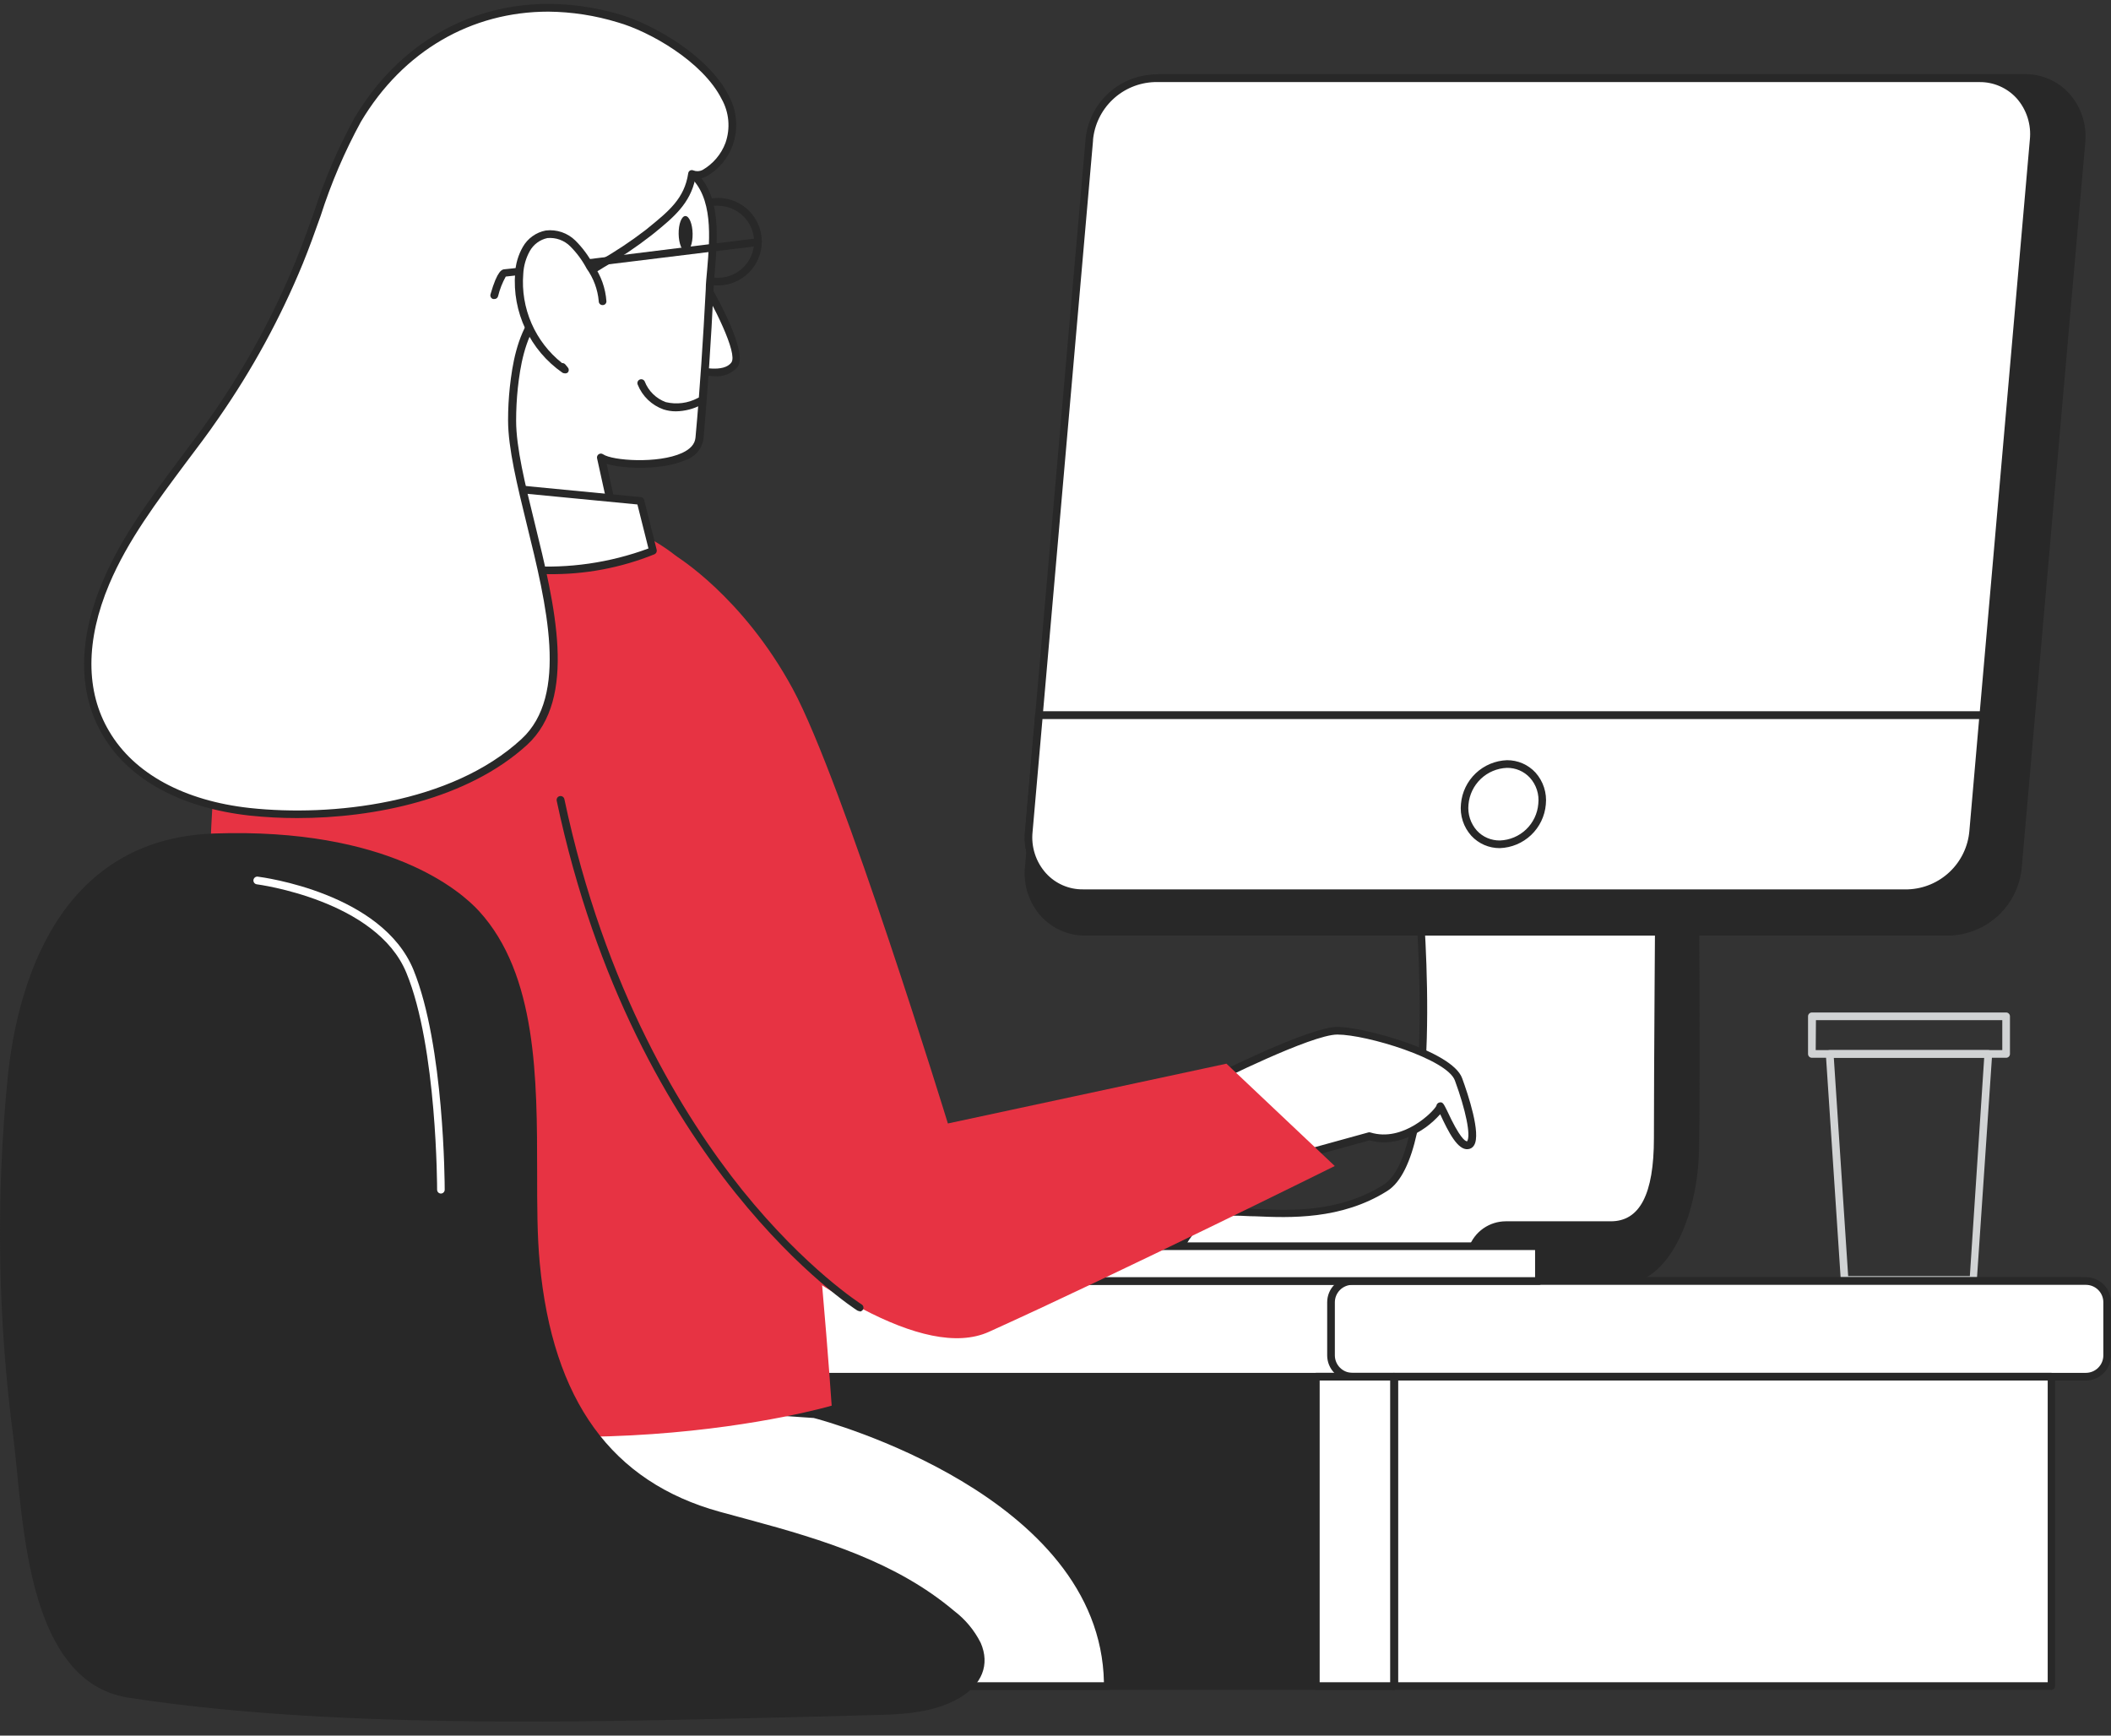 <svg width="225" height="185" viewBox="0 0 225 185" fill="none" xmlns="http://www.w3.org/2000/svg">
<rect x="0" y="0" width="225" height="185" fill="#333333" stroke="none"/>
<g clip-path="url(#clip0_326_5264)">
<path d="M148.505 146.74H78.462V179.726H148.505V146.74Z" fill="#282828"/>
<path d="M148.505 180.126H78.462C78.354 180.126 78.25 180.083 78.173 180.006C78.096 179.93 78.053 179.826 78.053 179.717V146.74C78.053 146.631 78.096 146.527 78.173 146.451C78.25 146.374 78.354 146.331 78.462 146.331H148.505C148.614 146.331 148.718 146.374 148.794 146.451C148.871 146.527 148.914 146.631 148.914 146.74V179.717C148.914 179.826 148.871 179.93 148.794 180.006C148.718 180.083 148.614 180.126 148.505 180.126ZM78.871 179.309H148.097V147.148H78.871V179.309Z" fill="#282828"/>
<path d="M213.822 112.749H193.118C193.01 112.749 192.906 112.706 192.829 112.63C192.752 112.553 192.709 112.449 192.709 112.341V108.329C192.709 108.22 192.752 108.116 192.829 108.04C192.906 107.963 193.01 107.92 193.118 107.92H213.822C213.93 107.92 214.035 107.963 214.111 108.04C214.188 108.116 214.231 108.22 214.231 108.329V112.341C214.231 112.449 214.188 112.553 214.111 112.63C214.035 112.706 213.93 112.749 213.822 112.749ZM193.527 111.932H213.413V108.737H193.552L193.527 111.932Z" fill="#D1D3D4"/>
<path d="M210.331 136.837H196.602C196.5 136.837 196.401 136.798 196.327 136.728C196.252 136.658 196.207 136.563 196.201 136.461L194.606 112.365C194.602 112.25 194.644 112.139 194.721 112.055C194.759 112.015 194.804 111.983 194.855 111.962C194.906 111.941 194.961 111.931 195.015 111.932H211.925C211.98 111.931 212.035 111.941 212.086 111.962C212.136 111.983 212.182 112.015 212.22 112.055C212.297 112.139 212.339 112.25 212.334 112.365L210.699 136.461C210.693 136.557 210.653 136.649 210.585 136.718C210.517 136.787 210.427 136.829 210.331 136.837ZM196.986 136.02H209.955L211.484 112.749H195.457L196.986 136.02Z" fill="#D1D3D4"/>
<path d="M221.353 136.543H59.206C57.417 136.543 55.968 137.992 55.968 139.779V143.505C55.968 145.292 57.417 146.74 59.206 146.74H221.353C223.141 146.74 224.591 145.292 224.591 143.505V139.779C224.591 137.992 223.141 136.543 221.353 136.543Z" fill="white"/>
<path d="M221.353 147.149H59.214C58.246 147.149 57.317 146.765 56.632 146.082C55.947 145.399 55.561 144.472 55.559 143.505V139.779C55.561 138.811 55.947 137.884 56.632 137.202C57.317 136.518 58.246 136.135 59.214 136.135H221.353C222.32 136.135 223.248 136.519 223.932 137.202C224.616 137.886 225 138.813 225 139.779V143.505C225 144.471 224.616 145.398 223.932 146.082C223.248 146.765 222.32 147.149 221.353 147.149ZM59.214 136.952C58.462 136.952 57.742 137.249 57.21 137.779C56.678 138.309 56.379 139.029 56.377 139.779V143.505C56.379 144.255 56.678 144.974 57.21 145.504C57.742 146.034 58.462 146.332 59.214 146.332H221.353C222.104 146.332 222.823 146.034 223.354 145.504C223.884 144.974 224.182 144.254 224.182 143.505V139.779C224.182 139.029 223.884 138.31 223.354 137.78C222.823 137.25 222.104 136.952 221.353 136.952H59.214Z" fill="#282828"/>
<path d="M222.326 136.543H144.147C142.891 136.543 141.874 137.56 141.874 138.815V144.469C141.874 145.723 142.891 146.74 144.147 146.74H222.326C223.582 146.74 224.599 145.723 224.599 144.469V138.815C224.599 137.56 223.582 136.543 222.326 136.543Z" fill="white"/>
<path d="M222.326 147.149H144.139C143.428 147.149 142.745 146.866 142.242 146.364C141.739 145.862 141.457 145.18 141.457 144.469V138.807C141.457 138.455 141.526 138.107 141.661 137.782C141.796 137.457 141.994 137.162 142.243 136.915C142.492 136.666 142.788 136.469 143.113 136.336C143.438 136.202 143.787 136.134 144.139 136.135H222.326C223.035 136.135 223.716 136.416 224.217 136.917C224.718 137.418 225 138.098 225 138.807V144.469C225 145.178 224.718 145.859 224.218 146.361C223.716 146.864 223.036 147.147 222.326 147.149ZM144.139 136.952C143.646 136.952 143.173 137.147 142.824 137.494C142.474 137.842 142.277 138.314 142.275 138.807V144.469C142.277 144.962 142.474 145.435 142.823 145.784C143.172 146.133 143.645 146.33 144.139 146.332H222.326C222.819 146.33 223.291 146.133 223.639 145.783C223.987 145.434 224.183 144.962 224.183 144.469V138.807C224.183 138.314 223.987 137.843 223.639 137.495C223.291 137.147 222.818 136.952 222.326 136.952H144.139Z" fill="#282828"/>
<path d="M151.032 93.85C151.032 93.85 153.853 122.726 147.606 126.648C141.808 130.267 135.382 129.213 131.808 129.213C130.484 129.149 129.174 129.512 128.071 130.247C126.969 130.983 126.132 132.053 125.683 133.299L124.735 136.437H169.381C172.736 134.232 175.561 131.313 177.656 127.89C180.648 122.611 178.801 95.206 178.801 95.206L151.032 93.85Z" fill="white"/>
<path d="M169.413 136.837H124.768C124.704 136.838 124.641 136.824 124.584 136.796C124.527 136.767 124.478 136.725 124.441 136.673C124.4 136.624 124.373 136.565 124.361 136.502C124.35 136.439 124.355 136.375 124.375 136.314L125.324 133.177C125.803 131.845 126.697 130.702 127.875 129.915C129.052 129.128 130.451 128.739 131.865 128.805C132.462 128.805 133.149 128.805 133.893 128.87C137.614 129.034 142.724 129.254 147.442 126.296C149.896 124.777 151.212 118.722 151.31 108.786C151.384 101.187 150.689 93.964 150.68 93.891C150.676 93.832 150.684 93.774 150.704 93.719C150.724 93.664 150.754 93.614 150.795 93.572C150.835 93.528 150.884 93.493 150.94 93.471C150.995 93.448 151.054 93.438 151.114 93.441L178.833 94.797C178.933 94.803 179.027 94.844 179.099 94.913C179.171 94.982 179.216 95.074 179.226 95.173C179.3 96.301 181.049 122.758 178.032 128.078C175.906 131.565 173.032 134.537 169.618 136.78C169.556 136.816 169.485 136.836 169.413 136.837ZM125.315 136.02H169.291C172.55 133.852 175.296 130.999 177.337 127.661C180.052 122.881 178.653 98.834 178.449 95.574L151.514 94.266C151.866 98.164 153.877 123.208 147.851 126.95C142.945 130.039 137.45 129.802 133.828 129.646C133.1 129.646 132.43 129.581 131.841 129.581C130.607 129.521 129.386 129.857 128.357 130.539C127.327 131.221 126.542 132.214 126.117 133.372L125.315 136.02Z" fill="#282828"/>
<path d="M176.691 121.32C176.691 128.453 174.549 130.586 171.695 130.586H160.493C159.724 130.585 158.973 130.819 158.341 131.257C157.71 131.696 157.227 132.317 156.96 133.037L155.718 136.412H172.978C177.402 136.412 180.542 129.72 180.681 122.587C180.82 115.453 180.681 95.189 180.681 95.189H176.83C176.83 95.189 176.691 114.195 176.691 121.32Z" fill="#282828"/>
<path d="M172.979 136.837H155.718C155.652 136.836 155.588 136.82 155.53 136.791C155.471 136.761 155.421 136.718 155.382 136.666C155.346 136.611 155.323 136.549 155.314 136.484C155.306 136.419 155.312 136.352 155.333 136.29L156.576 132.916C156.87 132.113 157.404 131.422 158.104 130.932C158.805 130.443 159.638 130.18 160.493 130.178H171.695C174.777 130.178 176.282 127.286 176.282 121.321C176.282 114.278 176.421 95.387 176.421 95.174C176.426 95.068 176.47 94.967 176.546 94.893C176.622 94.818 176.724 94.776 176.83 94.773H180.681C180.735 94.772 180.788 94.782 180.837 94.802C180.887 94.821 180.932 94.851 180.97 94.888C181.008 94.925 181.038 94.97 181.059 95.019C181.08 95.068 181.09 95.121 181.09 95.174C181.09 95.378 181.237 115.536 181.09 122.587C180.943 129.639 177.877 136.837 172.979 136.837ZM156.306 136.021H172.979C176.855 136.021 180.126 129.998 180.273 122.596C180.404 116.116 180.273 98.516 180.273 95.632H177.231C177.231 98.426 177.092 114.874 177.092 121.337C177.092 127.8 175.325 131.012 171.687 131.012H160.484C159.796 131.011 159.125 131.222 158.562 131.617C157.998 132.012 157.571 132.571 157.337 133.218L156.306 136.021Z" fill="#282828"/>
<path d="M116.411 15.213L109.657 92.412C109.546 93.272 109.619 94.146 109.871 94.976C110.124 95.805 110.55 96.573 111.121 97.225C111.692 97.878 112.396 98.402 113.185 98.763C113.975 99.123 114.832 99.312 115.7 99.316H207.812C209.657 99.249 211.412 98.51 212.748 97.237C214.085 95.966 214.909 94.249 215.065 92.412L221.827 15.213C221.94 14.353 221.868 13.478 221.616 12.648C221.365 11.818 220.938 11.05 220.367 10.397C219.795 9.744 219.091 9.22 218.301 8.86C217.511 8.5 216.653 8.312 215.785 8.309H123.664C121.82 8.376 120.064 9.115 118.728 10.387C117.392 11.659 116.568 13.376 116.411 15.213Z" fill="#282828"/>
<path d="M207.812 99.725H115.7C114.811 99.733 113.93 99.555 113.115 99.202C112.299 98.849 111.567 98.328 110.965 97.674C110.324 96.961 109.839 96.121 109.543 95.209C109.247 94.297 109.147 93.333 109.248 92.379L116.002 15.18C116.172 13.242 117.044 11.433 118.455 10.093C119.866 8.752 121.719 7.972 123.664 7.9H215.785C216.676 7.889 217.56 8.066 218.379 8.42C219.197 8.773 219.932 9.295 220.535 9.951C221.176 10.667 221.66 11.508 221.955 12.421C222.251 13.334 222.352 14.299 222.252 15.254L215.49 92.444C215.322 94.386 214.447 96.198 213.033 97.54C211.618 98.881 209.761 99.658 207.812 99.725ZM116.82 15.254L110.058 92.444C109.968 93.286 110.057 94.137 110.318 94.942C110.578 95.747 111.005 96.489 111.57 97.118C112.091 97.683 112.722 98.134 113.427 98.442C114.13 98.75 114.89 98.909 115.659 98.908H207.812C209.555 98.84 211.214 98.139 212.476 96.935C213.738 95.731 214.516 94.108 214.664 92.371L221.419 15.172C221.51 14.331 221.424 13.48 221.164 12.675C220.906 11.87 220.479 11.128 219.914 10.498C219.389 9.928 218.751 9.474 218.039 9.166C217.328 8.857 216.56 8.702 215.785 8.709H123.664C121.921 8.777 120.264 9.479 119.003 10.682C117.743 11.886 116.966 13.509 116.82 15.246V15.254Z" fill="#282828"/>
<path d="M116.108 14.902L109.649 88.612C109.543 89.434 109.614 90.268 109.855 91.06C110.097 91.853 110.504 92.585 111.049 93.208C111.595 93.831 112.267 94.332 113.021 94.676C113.775 95.021 114.593 95.201 115.422 95.206H203.364C205.124 95.139 206.799 94.432 208.075 93.218C209.35 92.004 210.138 90.366 210.29 88.612L216.757 14.902C216.864 14.081 216.795 13.246 216.554 12.453C216.313 11.66 215.906 10.928 215.36 10.304C214.814 9.68 214.142 9.18 213.387 8.836C212.633 8.492 211.814 8.312 210.985 8.309H123.034C121.273 8.372 119.596 9.078 118.32 10.293C117.044 11.508 116.257 13.148 116.108 14.902Z" fill="white"/>
<path d="M203.364 95.615H115.422C114.571 95.621 113.728 95.45 112.948 95.111C112.167 94.771 111.467 94.272 110.892 93.646C110.277 92.962 109.815 92.157 109.533 91.283C109.251 90.409 109.157 89.485 109.256 88.572L115.7 14.902C115.859 13.042 116.697 11.304 118.053 10.019C119.409 8.735 121.191 7.992 123.059 7.933H210.985C211.837 7.926 212.681 8.098 213.462 8.437C214.244 8.776 214.946 9.275 215.523 9.902C216.136 10.585 216.598 11.388 216.88 12.261C217.162 13.134 217.257 14.056 217.158 14.968L210.723 88.645C210.562 90.505 209.724 92.242 208.368 93.526C207.012 94.811 205.232 95.554 203.364 95.615ZM116.509 14.902L110.058 88.612C109.971 89.413 110.054 90.222 110.302 90.989C110.55 91.754 110.957 92.46 111.497 93.057C111.994 93.602 112.601 94.036 113.277 94.33C113.953 94.624 114.684 94.773 115.422 94.765H203.364C205.027 94.706 206.611 94.039 207.816 92.892C209.022 91.745 209.764 90.196 209.905 88.539L216.349 14.902C216.435 14.101 216.352 13.291 216.106 12.524C215.86 11.757 215.455 11.05 214.918 10.45C214.418 9.907 213.809 9.476 213.132 9.183C212.454 8.89 211.723 8.742 210.985 8.75H123.034C121.372 8.81 119.789 9.475 118.584 10.621C117.38 11.766 116.636 13.312 116.493 14.968L116.509 14.902Z" fill="#282828"/>
<path d="M110.737 76.233L109.649 88.612C109.543 89.434 109.614 90.268 109.855 91.06C110.097 91.853 110.504 92.584 111.049 93.208C111.595 93.831 112.267 94.331 113.021 94.676C113.775 95.021 114.593 95.201 115.422 95.206H203.364C205.124 95.139 206.799 94.432 208.075 93.218C209.35 92.004 210.138 90.365 210.29 88.612L211.369 76.233H110.737Z" fill="white"/>
<path d="M203.364 95.615H115.422C114.571 95.621 113.728 95.45 112.948 95.11C112.167 94.771 111.467 94.272 110.892 93.645C110.277 92.962 109.815 92.157 109.533 91.283C109.251 90.409 109.157 89.485 109.256 88.572L110.327 76.184C110.336 76.082 110.382 75.986 110.458 75.917C110.534 75.847 110.633 75.808 110.736 75.809H211.386C211.442 75.809 211.498 75.821 211.55 75.844C211.602 75.866 211.649 75.899 211.688 75.939C211.763 76.025 211.801 76.136 211.794 76.25L210.723 88.645C210.562 90.505 209.724 92.242 208.368 93.526C207.012 94.811 205.232 95.554 203.364 95.615ZM111.112 76.642L110.058 88.645C109.971 89.446 110.054 90.255 110.302 91.021C110.55 91.787 110.957 92.492 111.497 93.09C111.994 93.635 112.601 94.069 113.277 94.362C113.953 94.657 114.684 94.805 115.422 94.797H203.364C205.027 94.738 206.611 94.071 207.816 92.924C209.022 91.777 209.764 90.229 209.905 88.572L210.944 76.642H111.112Z" fill="#282828"/>
<path d="M163.547 87.932C164.902 85.911 164.517 83.279 162.686 82.053C160.855 80.827 158.273 81.471 156.918 83.492C155.562 85.512 155.948 88.144 157.779 89.37C159.609 90.596 162.192 89.952 163.547 87.932Z" fill="white"/>
<path d="M159.855 90.402C159.285 90.405 158.721 90.29 158.199 90.064C157.676 89.837 157.207 89.504 156.821 89.086C156.408 88.627 156.096 88.087 155.906 87.5C155.716 86.913 155.652 86.292 155.717 85.679C155.826 84.439 156.385 83.282 157.289 82.425C158.193 81.569 159.379 81.073 160.623 81.029C161.193 81.026 161.757 81.141 162.279 81.367C162.801 81.594 163.271 81.927 163.657 82.345C164.069 82.805 164.38 83.345 164.57 83.932C164.76 84.519 164.825 85.139 164.761 85.752C164.653 86.993 164.095 88.151 163.191 89.008C162.287 89.864 161.1 90.36 159.855 90.402ZM160.607 81.847C159.566 81.889 158.577 82.308 157.824 83.027C157.072 83.747 156.607 84.716 156.518 85.752C156.466 86.254 156.519 86.761 156.673 87.24C156.829 87.72 157.082 88.162 157.418 88.539C157.73 88.875 158.11 89.143 158.533 89.323C158.956 89.503 159.412 89.592 159.871 89.585C160.913 89.548 161.906 89.129 162.66 88.409C163.413 87.689 163.876 86.717 163.959 85.679C164.016 85.179 163.966 84.673 163.812 84.194C163.659 83.715 163.405 83.274 163.068 82.901C162.755 82.561 162.375 82.292 161.951 82.11C161.526 81.929 161.068 81.839 160.607 81.847Z" fill="#282828"/>
<path d="M164.025 132.833H96.337V136.543H164.025V132.833Z" fill="white"/>
<path d="M164.025 136.951H96.337C96.229 136.949 96.126 136.906 96.05 136.829C95.974 136.753 95.93 136.651 95.928 136.543V132.833C95.928 132.725 95.971 132.621 96.048 132.544C96.124 132.468 96.228 132.425 96.337 132.425H164.025C164.133 132.425 164.237 132.468 164.314 132.544C164.391 132.621 164.434 132.725 164.434 132.833V136.543C164.434 136.651 164.391 136.755 164.314 136.832C164.237 136.908 164.133 136.951 164.025 136.951ZM96.746 136.134H163.616V133.242H96.746V136.134Z" fill="#282828"/>
<path d="M86.802 150.736C86.802 150.736 118.071 158.612 118.071 179.726H35.435C35.435 179.726 22.295 167.045 25.541 147.565C58.838 148.717 86.802 150.736 86.802 150.736Z" fill="white"/>
<path d="M118.079 180.126H35.435C35.383 180.127 35.33 180.118 35.281 180.099C35.231 180.079 35.187 180.049 35.149 180.012C35.019 179.889 21.895 166.938 25.141 147.499C25.16 147.403 25.212 147.316 25.288 147.253C25.364 147.191 25.459 147.156 25.558 147.156C58.478 148.292 86.557 150.31 86.835 150.327H86.909C87.219 150.4 118.488 158.498 118.488 179.701C118.49 179.756 118.481 179.811 118.462 179.862C118.442 179.914 118.412 179.961 118.374 180C118.336 180.04 118.29 180.072 118.239 180.094C118.189 180.115 118.135 180.126 118.079 180.126ZM35.607 179.309H117.662C117.269 159.363 87.907 151.446 86.737 151.144C85.568 151.054 58.118 149.109 25.885 147.99C23.08 165.86 34.34 178.01 35.607 179.309Z" fill="#282828"/>
<path d="M129.347 114.996C129.347 114.996 139.65 109.799 142.536 109.799C145.423 109.799 154.491 112.364 155.456 114.996C156.421 117.627 157.655 121.884 156.421 122.022C155.186 122.162 153.534 117.488 153.534 117.937C153.534 118.386 149.961 122.333 145.971 121.099L135.496 123.943L129.314 116.115" fill="white"/>
<path d="M135.496 124.392C135.434 124.393 135.374 124.379 135.318 124.352C135.263 124.325 135.215 124.286 135.177 124.237L128.987 116.409C128.922 116.324 128.892 116.216 128.906 116.108C128.92 116.001 128.976 115.904 129.061 115.838C129.103 115.803 129.15 115.778 129.202 115.763C129.253 115.748 129.307 115.743 129.361 115.749C129.414 115.755 129.466 115.772 129.513 115.798C129.559 115.825 129.601 115.86 129.633 115.903L135.651 123.518L145.831 120.708C145.906 120.683 145.986 120.683 146.061 120.708C149.56 121.794 152.815 118.452 153.093 117.872C153.104 117.786 153.141 117.705 153.2 117.641C153.258 117.577 153.335 117.532 153.42 117.513C153.772 117.431 153.862 117.635 154.237 118.387C155.571 121.279 156.159 121.655 156.372 121.655C156.789 121.026 156.224 118.313 155.072 115.176C154.254 112.88 145.652 110.273 142.536 110.273C139.781 110.273 129.633 115.372 129.527 115.421C129.432 115.461 129.325 115.463 129.228 115.427C129.131 115.391 129.052 115.32 129.005 115.228C128.959 115.136 128.949 115.03 128.977 114.931C129.006 114.832 129.071 114.747 129.159 114.694C129.584 114.481 139.584 109.456 142.536 109.456C145.226 109.456 154.761 111.973 155.84 114.922C156.478 116.663 157.876 120.846 157.116 122.072C157.05 122.19 156.955 122.29 156.841 122.363C156.727 122.436 156.597 122.479 156.462 122.489C155.382 122.611 154.401 120.716 153.502 118.763C153.048 119.276 152.541 119.739 151.989 120.144C150.844 120.961 148.538 122.284 145.971 121.549L135.635 124.401L135.496 124.392Z" fill="#282828"/>
<path d="M25.541 147.565C25.541 147.565 17.299 80.155 27.087 66.379C36.874 52.603 60.906 50.372 72.06 59.262C83.213 68.152 88.643 149.829 88.643 149.829C88.643 149.829 58.707 158.661 25.541 147.565Z" fill="#E73343"/>
<path d="M72.027 59.254C72.027 59.254 79.149 63.56 84.488 73.414C89.828 83.268 101.03 119.751 101.03 119.751L130.721 113.378L142.266 124.286C142.266 124.286 119.199 135.725 105.405 141.96C91.61 148.194 56.393 109.505 56.393 109.505L72.027 59.254Z" fill="#E73343"/>
<path d="M91.61 139.754C91.533 139.754 91.457 139.735 91.39 139.696C91.152 139.549 67.628 124.507 59.336 85.352C59.325 85.298 59.325 85.243 59.335 85.189C59.345 85.135 59.365 85.083 59.396 85.038C59.425 84.992 59.464 84.952 59.51 84.921C59.555 84.89 59.606 84.868 59.659 84.857C59.713 84.846 59.768 84.846 59.822 84.856C59.876 84.866 59.928 84.886 59.974 84.917C60.02 84.946 60.059 84.985 60.09 85.031C60.121 85.076 60.143 85.126 60.154 85.18C64.447 105.452 72.836 119.008 79.116 126.852C85.928 135.301 91.79 139.002 91.847 139.043C91.921 139.09 91.978 139.16 92.008 139.242C92.039 139.324 92.043 139.413 92.02 139.497C91.996 139.581 91.945 139.656 91.876 139.709C91.807 139.763 91.723 139.793 91.635 139.794L91.61 139.754Z" fill="#282828"/>
<path d="M76.524 30.427C75.601 30.427 74.698 30.153 73.93 29.641C73.163 29.128 72.564 28.399 72.211 27.547C71.857 26.694 71.765 25.756 71.945 24.851C72.125 23.946 72.57 23.115 73.223 22.462C73.876 21.81 74.707 21.365 75.613 21.185C76.519 21.005 77.458 21.098 78.311 21.451C79.164 21.804 79.894 22.402 80.406 23.169C80.919 23.936 81.193 24.838 81.193 25.761C81.191 26.998 80.698 28.183 79.823 29.058C78.948 29.932 77.762 30.425 76.524 30.427ZM76.524 21.913C75.763 21.913 75.018 22.138 74.384 22.561C73.751 22.984 73.257 23.585 72.966 24.288C72.674 24.991 72.598 25.765 72.747 26.512C72.896 27.258 73.262 27.944 73.801 28.482C74.339 29.021 75.026 29.387 75.773 29.536C76.52 29.684 77.294 29.608 77.998 29.317C78.702 29.026 79.303 28.532 79.726 27.899C80.15 27.266 80.375 26.522 80.375 25.761C80.367 24.745 79.958 23.774 79.237 23.058C78.516 22.342 77.541 21.939 76.524 21.937V21.913Z" fill="#282828"/>
<path d="M74.48 29.096C74.48 29.096 79.444 37.267 78.29 38.901C77.137 40.535 73.556 39.277 73.556 39.277" fill="white"/>
<path d="M76.14 40.102C75.215 40.079 74.297 39.922 73.417 39.636C73.315 39.599 73.232 39.523 73.186 39.425C73.14 39.327 73.135 39.215 73.172 39.113C73.207 39.011 73.281 38.928 73.378 38.881C73.474 38.833 73.585 38.826 73.687 38.86C74.603 39.178 77.154 39.75 77.956 38.631C78.642 37.675 76.132 32.609 74.128 29.307C74.072 29.214 74.055 29.102 74.081 28.997C74.107 28.891 74.174 28.8 74.268 28.744C74.361 28.687 74.472 28.671 74.578 28.696C74.684 28.722 74.775 28.79 74.832 28.883C75.649 30.288 79.869 37.372 78.618 39.113C78.314 39.464 77.931 39.736 77.499 39.908C77.068 40.08 76.602 40.147 76.14 40.102Z" fill="#282828"/>
<path d="M73.76 18.53C77.031 21.398 75.813 27.134 75.641 30.901C75.396 36.185 75.028 41.464 74.537 46.736C74.235 50.078 65.543 49.817 64.046 48.755L65.886 57.13L46.916 54.352L48.085 43.436C48.085 43.436 46.867 28.221 50.538 21.529C54.21 14.837 61.405 15.442 61.405 15.442C61.405 15.442 70.588 15.72 73.76 18.53Z" fill="white"/>
<path d="M65.886 57.539H65.829L46.858 54.76C46.754 54.744 46.659 54.689 46.594 54.605C46.528 54.522 46.497 54.417 46.507 54.311L47.676 43.395C47.627 42.839 46.499 28.058 50.17 21.333C53.907 14.469 61.356 15.033 61.438 15.042C61.798 15.042 70.792 15.368 74.03 18.228C76.884 20.745 76.483 25.255 76.197 28.85C76.131 29.578 76.074 30.264 76.05 30.893C75.805 36.147 75.437 41.516 74.987 46.769C74.911 47.284 74.694 47.768 74.359 48.166C74.024 48.564 73.584 48.862 73.09 49.025C70.751 50.095 66.614 50.029 64.66 49.441L66.295 57.032C66.308 57.092 66.308 57.154 66.294 57.214C66.281 57.274 66.253 57.33 66.215 57.378C66.176 57.425 66.128 57.464 66.072 57.49C66.016 57.517 65.956 57.531 65.894 57.53L65.886 57.539ZM47.365 54.009L65.355 56.64L63.637 48.845C63.62 48.765 63.627 48.682 63.658 48.606C63.689 48.53 63.741 48.465 63.809 48.42C63.878 48.373 63.959 48.347 64.042 48.347C64.125 48.347 64.207 48.373 64.275 48.42C65.256 49.106 70.146 49.449 72.697 48.281C73.581 47.872 74.063 47.341 74.128 46.647C74.611 41.401 74.946 36.082 75.224 30.828C75.224 30.19 75.314 29.496 75.371 28.76C75.665 25.321 76.025 21.031 73.482 18.792C70.457 16.12 61.47 15.81 61.38 15.801C61.29 15.793 54.357 15.295 50.882 21.668C47.325 28.205 48.428 43.199 48.486 43.354L47.365 54.009Z" fill="#282828"/>
<path d="M43.195 56.925L44.978 51.141L68.258 53.396L69.599 58.699C69.599 58.699 57.431 64.484 43.195 56.925Z" fill="white"/>
<path d="M58.453 61.198C53.058 61.188 47.748 59.843 42.999 57.284C42.915 57.239 42.85 57.167 42.814 57.079C42.778 56.99 42.774 56.893 42.803 56.803L44.585 51.026C44.613 50.937 44.67 50.86 44.748 50.807C44.825 50.756 44.918 50.732 45.011 50.74L68.298 52.987C68.383 52.995 68.463 53.028 68.528 53.084C68.593 53.14 68.638 53.214 68.658 53.297L69.991 58.6C70.014 58.692 70.004 58.789 69.964 58.876C69.924 58.962 69.855 59.032 69.77 59.074C66.177 60.528 62.329 61.25 58.453 61.198ZM43.686 56.721C47.559 58.794 51.83 60.021 56.214 60.321C60.598 60.621 64.996 59.987 69.116 58.461L67.938 53.771L45.264 51.581L43.686 56.721Z" fill="#282828"/>
<path d="M54.545 44.809C54.545 53.796 63.588 71.944 55.845 79.126C48.559 85.834 36.073 87.591 26.596 86.562C12.818 85.075 5.631 75.531 11.273 62.147C14.028 55.61 18.885 50.225 22.941 44.408C26.52 39.277 29.52 33.766 31.887 27.976C33.906 23.074 35.411 17.354 38.117 12.794C44.144 2.663 54.766 -1.3 65.919 1.968C70.71 3.366 79.934 9.134 77.669 15.377C77.113 16.913 75.216 19.201 73.744 18.555C73.311 21.521 71.406 22.943 69.084 24.839C66.761 26.734 64.071 28.107 61.569 29.741C59.803 30.793 58.261 32.182 57.03 33.826C55.551 36 55.027 38.672 54.749 41.287C54.616 42.456 54.547 43.632 54.545 44.809Z" fill="white"/>
<path d="M31.691 87.198C29.983 87.2 28.277 87.11 26.58 86.929C19.286 86.112 13.734 83.105 10.954 78.374C8.305 73.88 8.296 68.201 10.954 61.95C12.974 57.154 16.146 52.962 19.221 48.828C20.374 47.3 21.559 45.715 22.663 44.13C26.211 39.024 29.186 33.544 31.535 27.788C32.197 26.154 32.794 24.519 33.432 22.722C34.559 19.2 36.018 15.794 37.79 12.549C43.817 2.417 54.651 -1.799 66.074 1.543C69.582 2.573 75.502 5.922 77.653 10.163C78.099 10.968 78.37 11.858 78.446 12.775C78.522 13.692 78.402 14.615 78.094 15.482C77.579 16.913 76.558 18.108 75.224 18.841C74.877 19.003 74.493 19.069 74.112 19.028C73.556 21.725 71.757 23.187 69.697 24.871L69.386 25.116C67.803 26.347 66.136 27.466 64.398 28.466C63.58 28.981 62.673 29.504 61.831 30.1C60.113 31.133 58.614 32.491 57.415 34.096C55.919 36.293 55.452 38.998 55.191 41.368C55.071 42.521 55.011 43.68 55.011 44.84C55.011 47.709 55.968 51.598 56.982 55.716C59.14 64.491 61.585 74.435 56.164 79.411C49.835 85.172 39.925 87.198 31.691 87.198ZM58.445 1.241C50.268 1.241 42.975 5.4 38.469 12.974C36.723 16.175 35.286 19.535 34.176 23.008C33.571 24.707 32.942 26.472 32.271 28.107C29.883 33.914 26.867 39.443 23.276 44.595C22.164 46.229 20.971 47.782 19.818 49.318C16.776 53.403 13.628 57.562 11.641 62.269C9.114 68.266 9.106 73.708 11.641 77.957C14.29 82.459 19.621 85.36 26.654 86.128C35.313 87.06 48.077 85.703 55.584 78.774C60.637 74.117 58.249 64.426 56.147 55.895C55.126 51.728 54.16 47.79 54.153 44.824C54.151 43.634 54.214 42.445 54.34 41.261C54.611 38.81 55.093 35.967 56.695 33.622C57.957 31.925 59.537 30.49 61.348 29.397C62.166 28.842 63.082 28.302 63.932 27.763C65.64 26.786 67.279 25.695 68.838 24.495L69.149 24.241C71.275 22.509 72.959 21.145 73.352 18.473C73.36 18.41 73.382 18.349 73.417 18.297C73.453 18.245 73.5 18.201 73.556 18.171C73.613 18.144 73.674 18.131 73.736 18.131C73.798 18.131 73.859 18.144 73.916 18.171C74.07 18.229 74.235 18.255 74.399 18.246C74.564 18.238 74.725 18.195 74.873 18.121C76.002 17.471 76.869 16.448 77.325 15.229C77.592 14.465 77.693 13.654 77.623 12.848C77.553 12.043 77.312 11.261 76.917 10.555C74.881 6.535 69.214 3.34 65.845 2.385C63.446 1.65 60.954 1.265 58.445 1.241Z" fill="#282828"/>
<path d="M74.562 42.789C74.562 42.789 70.367 45.151 68.348 40.828L74.562 42.789Z" fill="white"/>
<path d="M72.043 43.843C71.594 43.846 71.147 43.777 70.719 43.64C70.099 43.42 69.533 43.071 69.06 42.616C68.586 42.161 68.215 41.61 67.971 41C67.927 40.902 67.924 40.789 67.962 40.688C68 40.587 68.077 40.506 68.175 40.461C68.273 40.416 68.385 40.412 68.486 40.448C68.587 40.485 68.669 40.56 68.716 40.657C68.912 41.163 69.215 41.621 69.602 42.002C69.99 42.382 70.454 42.676 70.964 42.863C72.113 43.138 73.322 42.984 74.365 42.43C74.412 42.4 74.465 42.38 74.519 42.371C74.575 42.362 74.631 42.365 74.685 42.378C74.739 42.392 74.789 42.416 74.833 42.45C74.877 42.483 74.914 42.526 74.941 42.574C74.969 42.623 74.986 42.676 74.992 42.731C74.998 42.786 74.992 42.842 74.976 42.895C74.959 42.948 74.932 42.998 74.896 43.04C74.86 43.082 74.816 43.117 74.766 43.141C73.927 43.588 72.994 43.829 72.043 43.843Z" fill="#282828"/>
<path d="M52.672 31.873H52.558C52.506 31.858 52.458 31.833 52.416 31.8C52.374 31.766 52.34 31.725 52.314 31.677C52.262 31.582 52.249 31.471 52.28 31.367C53.024 28.76 53.539 28.719 53.76 28.703C54.177 28.703 71.585 26.53 80.744 25.394C80.797 25.387 80.851 25.391 80.903 25.406C80.954 25.42 81.003 25.445 81.044 25.478C81.087 25.512 81.121 25.553 81.147 25.6C81.172 25.648 81.188 25.7 81.193 25.753C81.207 25.86 81.178 25.969 81.112 26.055C81.046 26.14 80.949 26.197 80.842 26.211C79.787 26.342 55.567 29.332 53.907 29.479C53.542 30.134 53.267 30.835 53.089 31.563C53.068 31.656 53.015 31.738 52.938 31.795C52.862 31.852 52.767 31.879 52.672 31.873Z" fill="#282828"/>
<path d="M64.202 32.062C64.103 30.733 63.639 29.458 62.861 28.376C62.376 27.473 61.759 26.646 61.029 25.925C60.662 25.565 60.219 25.29 59.733 25.122C59.246 24.954 58.728 24.896 58.216 24.953C57.768 25.045 57.345 25.232 56.976 25.501C56.606 25.771 56.299 26.116 56.074 26.513C55.63 27.309 55.37 28.194 55.313 29.104C55.141 31.097 55.499 33.1 56.35 34.911C57.202 36.722 58.517 38.275 60.162 39.415L59.885 39.089" fill="white"/>
<path d="M60.162 39.791C60.08 39.789 60.001 39.764 59.934 39.717C58.242 38.538 56.888 36.937 56.006 35.074C55.124 33.211 54.744 31.15 54.905 29.095C54.959 28.121 55.239 27.173 55.722 26.325C55.978 25.871 56.331 25.479 56.755 25.176C57.179 24.872 57.663 24.665 58.175 24.568C58.749 24.5 59.33 24.561 59.877 24.747C60.423 24.934 60.92 25.242 61.332 25.647C62.091 26.405 62.733 27.273 63.237 28.221C64.055 29.365 64.539 30.715 64.635 32.118C64.636 32.172 64.626 32.226 64.606 32.277C64.585 32.327 64.554 32.373 64.515 32.41C64.475 32.448 64.429 32.477 64.377 32.495C64.327 32.514 64.272 32.522 64.218 32.519C64.164 32.519 64.111 32.508 64.061 32.487C64.011 32.466 63.966 32.434 63.929 32.396C63.892 32.357 63.862 32.31 63.843 32.26C63.824 32.209 63.815 32.156 63.817 32.102C63.706 30.854 63.263 29.657 62.534 28.637C62.072 27.762 61.482 26.961 60.784 26.26C60.466 25.941 60.081 25.696 59.656 25.543C59.232 25.391 58.779 25.334 58.331 25.377C57.942 25.463 57.576 25.629 57.256 25.865C56.936 26.102 56.67 26.403 56.474 26.75C56.054 27.502 55.813 28.341 55.771 29.201C55.627 31.001 55.928 32.809 56.648 34.464C57.368 36.12 58.485 37.573 59.901 38.696C59.965 38.692 60.028 38.703 60.088 38.727C60.148 38.751 60.2 38.787 60.244 38.834L60.522 39.17C60.587 39.243 60.623 39.337 60.623 39.435C60.623 39.533 60.587 39.627 60.522 39.701C60.473 39.742 60.415 39.772 60.352 39.787C60.291 39.803 60.225 39.804 60.162 39.791Z" fill="#282828"/>
<path d="M73.108 26.819C73.519 26.812 73.839 25.958 73.822 24.911C73.806 23.864 73.459 23.021 73.048 23.027C72.638 23.034 72.318 23.888 72.334 24.934C72.35 25.982 72.697 26.825 73.108 26.819Z" fill="#282828"/>
<path d="M76.622 161.513C63.417 157.885 58.314 147.459 57.112 134.655C56.057 123.453 58.993 106.409 50.743 97.396C44.471 90.549 31.617 88.955 22.843 89.225C8.403 89.716 2.613 101.808 1.248 114.612C-0.053 127.469 0.145 140.433 1.837 153.244C2.842 161.219 3.047 178.852 13.742 180.519C37.774 184.253 68.838 182.97 92.984 182.349C96.084 182.275 99.346 182.161 101.979 180.609C104.047 179.399 105.127 177.528 104.13 175.224C103.484 173.941 102.552 172.823 101.407 171.956C95.29 166.808 87.391 164.406 79.713 162.322L76.622 161.513Z" fill="#282828"/>
<path d="M56.09 183.501C41.372 183.501 26.465 182.937 13.685 180.951C4.036 179.448 2.687 165.794 1.804 156.765C1.681 155.499 1.567 154.314 1.436 153.334C-0.256 140.484 -0.453 127.482 0.847 114.587C1.853 105.215 6.04 89.413 22.843 88.841C41.405 88.212 49.132 95.01 51.053 97.11C57.243 103.875 57.243 115.02 57.251 124.891C57.251 128.404 57.251 131.721 57.53 134.647C58.903 149.297 65.191 157.967 76.737 161.145L78.666 161.668L79.844 161.987C87.858 164.152 95.56 166.53 101.693 171.702C102.887 172.609 103.858 173.777 104.53 175.117C105.528 177.421 104.685 179.571 102.208 181.017C99.395 182.651 95.854 182.749 93.001 182.814L85.494 183.01C76.344 183.223 66.279 183.501 56.09 183.501ZM24.887 89.633C24.2 89.633 23.53 89.633 22.868 89.633C6.686 90.181 2.638 105.542 1.665 114.653C0.357 127.489 0.541 140.433 2.213 153.228C2.344 154.241 2.458 155.409 2.589 156.684C3.407 165.468 4.756 178.745 13.783 180.143C35.346 183.501 63.122 182.765 85.437 182.169L92.951 181.973C95.846 181.908 99.133 181.826 101.766 180.29C102.985 179.579 104.857 177.994 103.745 175.387C103.125 174.164 102.233 173.099 101.137 172.274C95.127 167.208 87.522 164.863 79.599 162.714L78.421 162.404L76.492 161.88C64.57 158.612 58.093 149.698 56.679 134.663C56.401 131.697 56.401 128.363 56.401 124.858C56.401 115.167 56.401 104.194 50.416 97.665C44.994 91.709 34.029 89.633 24.887 89.633Z" fill="#282828"/>
<path d="M218.655 146.74H148.612V179.726H218.655V146.74Z" fill="white"/>
<path d="M218.663 180.126H148.579C148.47 180.126 148.367 180.083 148.29 180.006C148.213 179.93 148.17 179.826 148.17 179.717V146.74C148.17 146.631 148.213 146.527 148.29 146.451C148.367 146.374 148.47 146.331 148.579 146.331H218.63C218.739 146.331 218.843 146.374 218.919 146.451C218.996 146.527 219.039 146.631 219.039 146.74V179.717C219.039 179.821 219.001 179.92 218.931 179.995C218.861 180.072 218.766 180.118 218.663 180.126ZM149.02 179.309H218.254V147.148H149.02V179.309Z" fill="#282828"/>
<path d="M148.612 146.74H140.279V179.726H148.612V146.74Z" fill="white"/>
<path d="M148.579 180.126H140.279C140.171 180.126 140.067 180.083 139.99 180.006C139.913 179.93 139.871 179.826 139.871 179.717V146.74C139.871 146.631 139.913 146.527 139.99 146.451C140.067 146.374 140.171 146.331 140.279 146.331H148.579C148.687 146.331 148.791 146.374 148.868 146.451C148.945 146.527 148.988 146.631 148.988 146.74V179.717C148.988 179.826 148.945 179.93 148.868 180.006C148.791 180.083 148.687 180.126 148.579 180.126ZM140.656 179.309H148.17V147.148H140.656V179.309Z" fill="#282828"/>
<path d="M46.998 127.22C46.889 127.22 46.785 127.177 46.708 127.1C46.632 127.024 46.589 126.92 46.589 126.812C46.589 126.665 46.589 111.622 43.318 103.704C40.153 95.942 27.496 94.275 27.373 94.259C27.265 94.246 27.166 94.19 27.098 94.104C27.031 94.018 27 93.909 27.013 93.801C27.026 93.693 27.082 93.594 27.168 93.526C27.253 93.459 27.363 93.429 27.471 93.441C28.011 93.507 40.726 95.19 44.078 103.394C47.349 111.45 47.398 126.182 47.398 126.803C47.399 126.857 47.39 126.91 47.37 126.96C47.351 127.01 47.321 127.056 47.284 127.094C47.247 127.134 47.203 127.164 47.153 127.186C47.104 127.207 47.051 127.219 46.998 127.22Z" fill="white"/>
</g>
<defs>
<clipPath id="clip0_326_5264">
<rect width="225" height="184.021" fill="white"/>
</clipPath>
</defs>
</svg>
